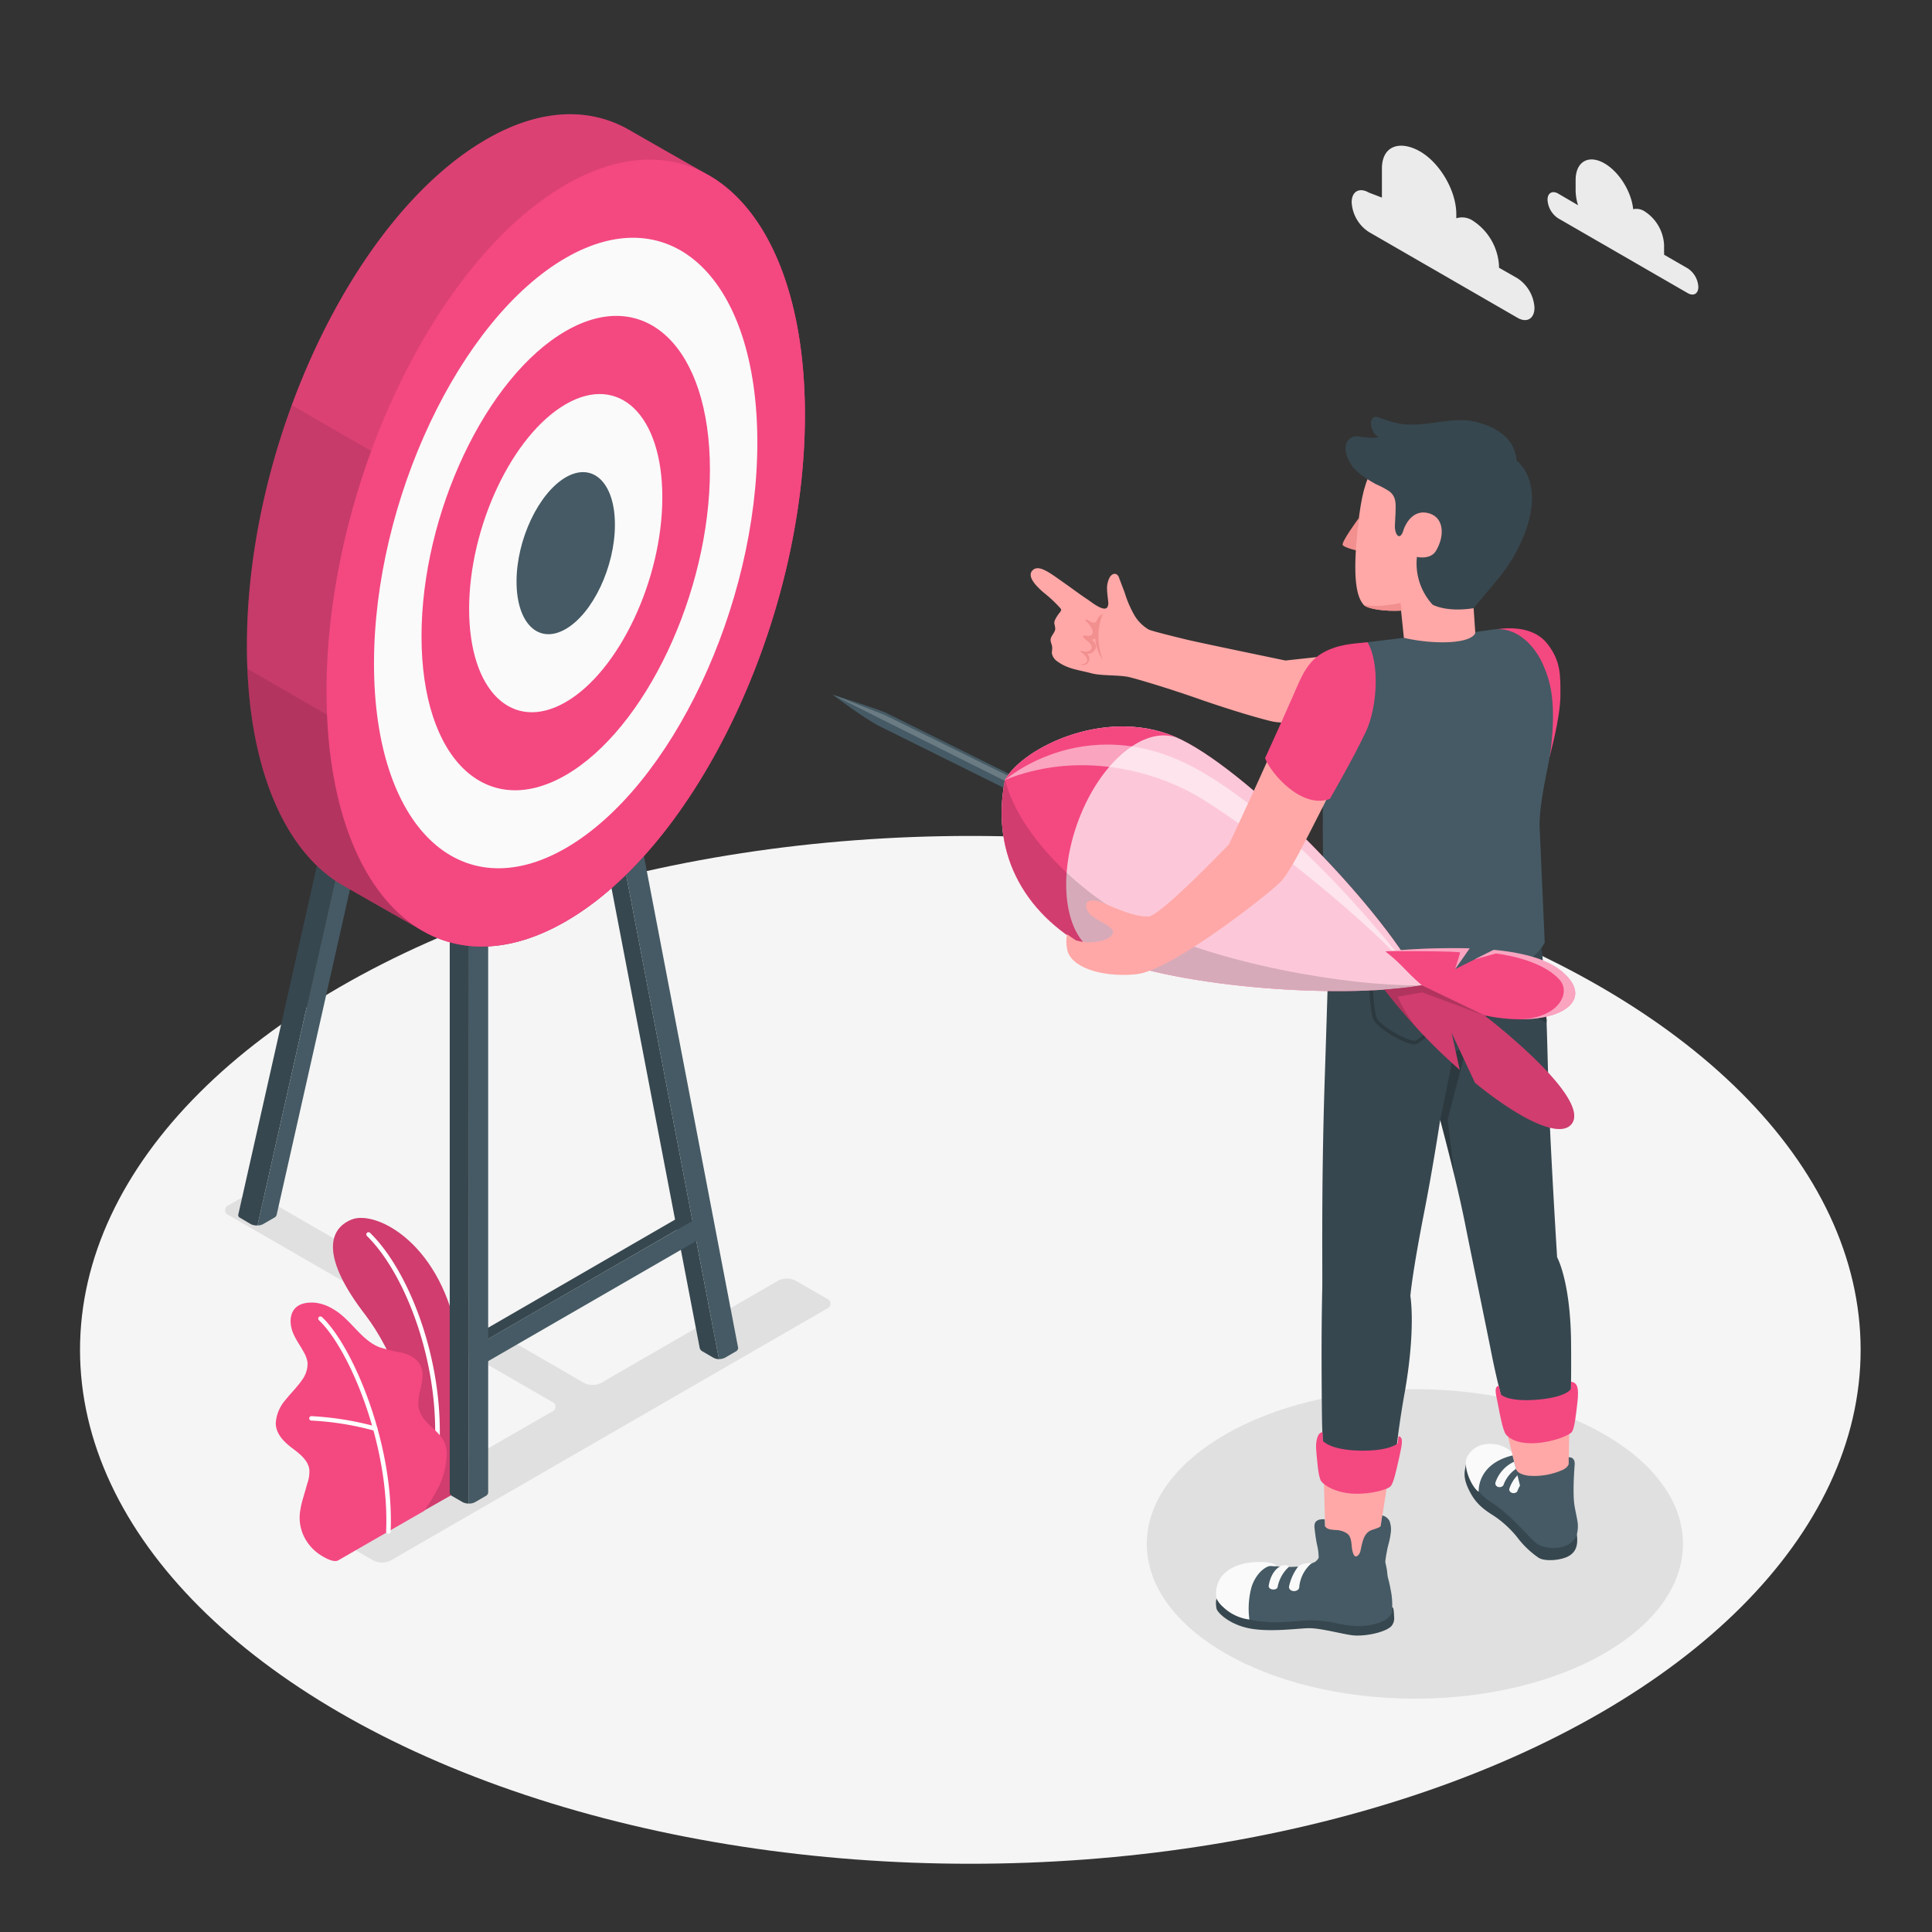 <svg xmlns="http://www.w3.org/2000/svg" viewBox="0 0 500 500"><rect x="0" y="0" width="500" height="500" fill="#333333" stroke="none"/><g id="freepik--Floor--inject-579"><ellipse id="freepik--floor--inject-579" cx="251.12" cy="349.34" rx="230.41" ry="133" style="fill:#f5f5f5"></ellipse></g><g id="freepik--Clouds--inject-579"><g id="freepik--clouds--inject-579"><path id="freepik--Cloud--inject-579" d="M436.84,69.49l-6.18-3.57a6.06,6.06,0,0,0,0-.76V63.37a11,11,0,0,0-5-8.65,3.91,3.91,0,0,0-3-.58c-.45-4.53-3.6-9.65-7.42-11.85-4.12-2.39-7.47-.46-7.47,4.31v2.68a13.06,13.06,0,0,0,.63,3.83l-5.13-3c-1.53-.88-2.77-.17-2.77,1.6a6.12,6.12,0,0,0,2.77,4.8l33.49,19.34c1.53.88,2.77.17,2.77-1.6A6.12,6.12,0,0,0,436.84,69.49Z" style="fill:#ebebeb"></path><path id="freepik--cloud--inject-579" d="M354.23,49.83l3.41,1.31V43.63c0-6,4.75-7.38,9.91-4.41h0c5.16,3,9.34,10.22,9.34,16.18v1.09a5,5,0,0,1,4.33.66h0a14.88,14.88,0,0,1,6.72,11.64v.5L392.69,72a9.79,9.79,0,0,1,4.43,7.66c0,2.83-2,4-4.43,2.56l-38.46-22.2a9.8,9.8,0,0,1-4.42-7.67C349.81,49.56,351.79,48.42,354.23,49.83Z" style="fill:#ebebeb"></path></g></g><g id="freepik--Shadows--inject-579"><ellipse id="freepik--Shadow--inject-579" cx="366.17" cy="399.56" rx="69.38" ry="40.05" style="fill:#e0e0e0"></ellipse><path id="freepik--shadow--inject-579" d="M101.1,403.86,214,338.68a1.36,1.36,0,0,0,0-2.58l-8.11-4.68a5,5,0,0,0-4.47,0l-45.83,26.46a4.87,4.87,0,0,1-4.46,0L67.57,309.64a5,5,0,0,0-4.47,0l-3.92,2.26a1.36,1.36,0,0,0,0,2.58l83.64,48.29a1.36,1.36,0,0,1,0,2.58l-54.3,31.26a1.36,1.36,0,0,0,0,2.57l8.11,4.68A4.9,4.9,0,0,0,101.1,403.86Z" style="fill:#e0e0e0"></path></g><g id="freepik--Plants--inject-579"><g id="freepik--plants--inject-579"><path d="M109.65,391l8-4.55s3.82-21.05,1-39.15c-4-25.44-21.34-34.22-27.63-31.69s-7.77,10.07,3.6,24.77C101.24,349.09,109.86,367.43,109.65,391Z" style="fill:#F44881"></path><g style="opacity:0.15"><path d="M109.65,391l8-4.55s3.82-21.05,1-39.15c-4-25.44-21.34-34.22-27.63-31.69s-7.77,10.07,3.6,24.77C101.24,349.09,109.86,367.43,109.65,391Z"></path></g><path d="M112.53,380.94h-.07a.57.57,0,0,1-.49-.64c3.29-23.82-6.29-49.92-17-60.43a.58.58,0,0,1,0-.81.57.57,0,0,1,.8,0c11,10.7,20.73,37.23,17.39,61.4A.58.58,0,0,1,112.53,380.94Z" style="fill:#fff"></path><path d="M87.55,403.81c-1.26.72-3.85-.86-4.85-1.53a11.92,11.92,0,0,1-4-4.58,11.18,11.18,0,0,1-1-6.76,26,26,0,0,1,.85-3.59c.34-1.17.67-2.33,1-3.49a8.89,8.89,0,0,0,.51-3.52c-.31-2.39-2.43-4.06-4.35-5.5-2.13-1.6-4.35-3.7-4.34-6.57a10.09,10.09,0,0,1,2.54-6c1.37-1.74,3-3.28,4.24-5.11a7.12,7.12,0,0,0,1.45-4.47,7.24,7.24,0,0,0-1-2.78c-1-1.87-2.35-3.59-3-5.6s-.6-4.51,1-5.94c1.29-1.18,3.2-1.35,4.94-1.23a11.27,11.27,0,0,1,4.6,1.61c4.56,2.54,7.16,7.94,12,9.89a46.79,46.79,0,0,0,5.86,1.43c2,.52,3.93,1.51,4.83,3.31,1.78,3.55-1.52,7.92-.27,11.69,1.11,3.33,4.34,4.61,6.16,7.61a7.11,7.11,0,0,1,.85,4.37,20.61,20.61,0,0,1-1.84,7.37,51.77,51.77,0,0,1-4,6.64C109.57,391.12,87.74,403.7,87.55,403.81Z" style="fill:#F44881"></path><path d="M100.48,396.92h0a.57.57,0,0,1-.55-.59c.94-22.55-9.68-47.44-17.41-54.67a.57.57,0,0,1,0-.8.58.58,0,0,1,.81,0c7.88,7.38,18.72,32.68,17.77,55.55A.58.58,0,0,1,100.48,396.92Z" style="fill:#fff"></path><path d="M97.1,370.28a.5.5,0,0,1-.17,0,76,76,0,0,0-16.36-2.64.57.57,0,0,1,.05-1.14,78.35,78.35,0,0,1,16.65,2.69.56.56,0,0,1,.37.71A.55.55,0,0,1,97.1,370.28Z" style="fill:#fff"></path></g></g><g id="freepik--Target--inject-579"><g id="freepik--target--inject-579"><g id="freepik--Canvas--inject-579"><polygon points="176.19 317.71 176.19 314.77 123.84 345.05 126.33 346.52 176.19 317.71" style="fill:#37474f"></polygon><path d="M110.91,118.38a.7.7,0,0,1,.34.75L67.87,311.68l-1.23,5.46a3.4,3.4,0,0,1-1.74-.34s0,0,0,0L62,315.09a.7.7,0,0,1-.33-.76l44.53-197.65a.7.7,0,0,1,1-.46Z" style="fill:#37474f"></path><path d="M116.35,115.75,71.61,314.34a1.15,1.15,0,0,1-.56.75l-2.91,1.68a2.93,2.93,0,0,1-1.5.37l1.23-5.46,43.49-193Z" style="fill:#455a64"></path><path d="M121.35,383.38v5.74a3.44,3.44,0,0,1-1.61-.36s0,0,0,0l-2.7-1.56a1.13,1.13,0,0,1-.65-.93V213.8l5,2.88Z" style="fill:#37474f"></path><path d="M126.34,213.81V386.3a1.12,1.12,0,0,1-.66.87L123,388.73a3.2,3.2,0,0,1-1.63.39V216.68Z" style="fill:#455a64"></path><path d="M186.07,351.76a3.38,3.38,0,0,1-1.56-.45l-2.78-1.61a1.41,1.41,0,0,1-.68-1L151.31,193.61l5,2.88L185,346.18Z" style="fill:#37474f"></path><path d="M191.05,348.85v0a1.16,1.16,0,0,1-.69.94l-2.54,1.48-.12.07a3.36,3.36,0,0,1-1.63.39L185,346.18,156.3,196.49l5-2.87,29.69,155s0,0,0,0Z" style="fill:#455a64"></path><polygon points="124.62 353.25 181.17 320.6 181.17 314.84 124.62 347.49 124.62 353.25" style="fill:#455a64"></polygon></g><path d="M183.62,45.47h0l-.1-.06-.27-.15c-1.45-.82-7.45-4.2-20.4-11.63-10.33-5.94-23.15-5.58-37,2.44C91.61,55.82,63.89,114.5,63.9,167.15c0,31.25,9.78,53.36,24.87,62,9.08,5.21,18.4,10.49,20.52,11.7a1.71,1.71,0,0,1,.23.13l.22.12h0c10.26,5.71,22.94,5.27,36.66-2.65,34.19-19.75,61.91-78.43,61.91-131.08C208.32,76.25,198.62,54.2,183.62,45.47Z" style="fill:#F44881"></path><path d="M183.62,45.47h0l-.1-.06-.27-.15c-1.45-.82-7.45-4.2-20.4-11.63-10.33-5.94-23.15-5.58-37,2.44C91.61,55.82,63.89,114.5,63.9,167.15c0,31.25,9.78,53.36,24.87,62,9.08,5.21,18.4,10.49,20.52,11.7a1.71,1.71,0,0,1,.23.13l.22.12h0c10.26,5.71,22.94,5.27,36.66-2.65,34.19-19.75,61.91-78.43,61.91-131.08C208.32,76.25,198.62,54.2,183.62,45.47Z" style="opacity:0.1"></path><path d="M195.1,173.9,75.51,104.85C68.2,124.72,63.9,146.4,63.9,167.15c0,31.25,9.78,53.36,24.87,62,9.08,5.21,18.4,10.49,20.52,11.7a1.71,1.71,0,0,1,.23.13l.22.12h0c10.26,5.71,22.94,5.27,36.66-2.65C166.17,227.06,183.77,202.64,195.1,173.9Z" style="opacity:0.1"></path><path d="M64,173.07c1.17,28.13,10.63,48,24.75,56.1,9.08,5.21,18.4,10.49,20.52,11.7a1.71,1.71,0,0,1,.23.13l.22.12h0c10.26,5.71,22.94,5.27,36.66-2.65a77.65,77.65,0,0,0,13.47-10.05Z" style="opacity:0.1"></path><path d="M146.4,47.82c-34.19,19.74-61.9,78.42-61.9,131.07s27.72,79.32,61.91,59.58S208.32,160,208.32,107.39,180.6,28.07,146.4,47.82Z" style="fill:#F44881"></path><path d="M146.4,66.75c-27.4,15.82-49.61,62.85-49.61,105s22.22,63.57,49.62,47.75S196,156.68,196,114.49,173.81,50.92,146.4,66.75Z" style="fill:#fafafa"></path><path d="M146.41,85.68c-20.62,11.9-37.32,47.28-37.32,79s16.71,47.82,37.32,35.92,37.32-47.28,37.32-79S167,73.77,146.41,85.68Z" style="fill:#F44881"></path><path d="M146.41,104.61c-13.83,8-25,31.7-25,53s11.21,32.07,25,24.09,25-31.71,25-53S160.23,96.62,146.41,104.61Z" style="fill:#fafafa"></path><path d="M146.41,123.53c-7,4.07-12.74,16.14-12.73,27s5.7,16.32,12.73,12.26,12.73-16.13,12.73-27S153.44,119.47,146.41,123.53Z" style="fill:#455a64"></path></g></g><g id="freepik--Character--inject-579"><g id="freepik--character--inject-579"><g id="freepik--character--inject-579"><g id="freepik--character--inject-579"><path d="M379.39,378.89c-.26,1.88-1.12,3.42,1.34,7.79,1.91,3.38,4.67,4.79,6.45,6a27.87,27.87,0,0,1,5.35,5,23.83,23.83,0,0,0,5.62,5.44c1.68,1.11,6,.68,7.89-.44s2.5-2.93,1.95-6.19-10.63-3.11-10.63-3.11Z" style="fill:#37474f"></path><path d="M406.31,359l-.5,30.58c0,1.8-9.87,4.05-12-.06a67.52,67.52,0,0,0-1.48-9.38c-.77-3.07-2.08-8.41-2.08-8.41-1.12-6.37-1.62-11.07-1.62-11.07Z" style="fill:#ffa8a7"></path><path d="M360.86,373.08s-4.65,28.3-4.79,29.86-4.53,2.57-7.78,2.47-5.17-1.61-5.14-2.31l-.8-30.2Z" style="fill:#ffa8a7"></path><path d="M365,335.39s.4-5.45,3.62-21.9c2.24-11.4,4.1-23.64,4.1-23.64s4,14.76,6.35,26.39c1.68,8.46,3.37,16.43,6.63,32.55a200.64,200.64,0,0,0,5.2,21c6.27,3.33,15.44-.49,15.44-.49s.38-9.83.25-22c-.16-15.76-3.61-21.93-3.61-21.93s-1.33-21.25-2-36.94c-.9-22.25-.21-43-5.45-60.32-.81-.22-50-21.71-51.28,7.72-.31,7.27-.85,26.62-1.37,42.15-.89,26.32-.64,45.9-.67,54.86-.18,8.63-.26,16.72-.1,32.82.08,7,.49,13,.49,13,5.9,4,18.51-.88,18.51-.88s.56-6.92,2.3-16.7C366.51,344,365,335.39,365,335.39Z" style="fill:#37474f"></path><g style="opacity:0.2"><path d="M364.87,270.11c-2.77-.8-8.34-4.07-9.37-6.15-1.19-2.39-1.45-14.94-1.46-15.47V248l20.25-1.44.06.44a127,127,0,0,1,1.19,13.82l0,.65c.08,2-7.89,8.14-8.7,8.63a1.29,1.29,0,0,1-.66.18A4.6,4.6,0,0,1,364.87,270.11ZM355,248.92c.09,3.87.48,12.86,1.36,14.62s6,4.87,8.78,5.66c1,.28,1.22.14,1.23.14,1.74-1.07,8.29-6.66,8.25-7.8l0-.66a121.9,121.9,0,0,0-1.12-13.28Z"></path></g><g style="opacity:0.2"><path d="M400.3,264.69l.19-1c-3.43-1.65-8.42-4.4-8.8-5.33-.47-1.14-1.35-9.15-1.7-12.64,1-.26,4.13-1,8.82-2l-.19-.93c-5.86,1.24-9.23,2.13-9.26,2.14l-.39.1,0,.4c.12,1.2,1.18,11.77,1.8,13.31S398.87,264,400.3,264.69Z"></path></g><path d="M342.26,370.65l.09,2.25s1.81,2.36,9.57,2.52,9.78-1.86,9.78-1.86l.25-1.88c1.24.29,1,1.76.18,5.43s-1.5,6.84-2.3,7.6-5,2.06-9.55,1.85-7.54-2.1-8.34-3.2-1.07-5.5-1.29-7.87S340.91,370.74,342.26,370.65Z" style="fill:#F44881"></path><path d="M387.88,358.64l.55,2.25s1.77,2,9.51,1.34,8.64-2.83,8.64-2.83l0-1.82c1.65.25,2.08,1.55,1.66,5.28s-.79,7-1.5,7.8-4.73,2.55-9.31,2.82-6.74-1.15-7.64-2.16-1.72-5.82-2.18-8.16S386.56,358.88,387.88,358.64Z" style="fill:#F44881"></path><path d="M372.73,289.85l3.53-17.46a16.87,16.87,0,0,0,9.11-11.27s.59,8-6.38,12l-4.34,16.64,1.73,14.34Z" style="opacity:0.2"></path><path d="M315.24,413.44c-.7-.07-.62,2-.38,2.94s3.13,3.93,8.27,5,12.23.11,15.28,0,8.3,1.36,11.33,1.8,8.5-.58,10.31-2.29a3.18,3.18,0,0,0,.74-2.51c-.06-2-.24-2.43-.48-2.41Z" style="fill:#37474f"></path><path d="M359.33,399.66a19,19,0,0,0,.64-3.33,6.16,6.16,0,0,0-.39-2.76,2.92,2.92,0,0,0-1.84-1.38L357.3,395c-.59.57-2.25.83-2.93,1.27-1.53,1-1.83,3.07-2.23,4.85a2.79,2.79,0,0,1-.46,1.17c-1.38,1.71-1.78-1.28-1.85-2.08-.1-1.16-.2-2.45-1.06-3.24a5.47,5.47,0,0,0-3-1c-1.05-.09-2.3-.05-2.87-1l-.07-1.77c-.89-.1-2.16.07-2.53,1a3.13,3.13,0,0,0-.08,1.43c.14,1.33.33,2.66.59,4a14.91,14.91,0,0,1,.45,3,5.09,5.09,0,0,1,0,.56,3,3,0,0,1-1,1.07,12.81,12.81,0,0,1-5.24,1.22c-2.64.17-4.88-.23-7.85-.27a15.82,15.82,0,0,0-7.9,1.61,7.1,7.1,0,0,0-4,7,9.81,9.81,0,0,0,4.7,4.26,25.41,25.41,0,0,0,7.78,1.68c3.13.32,7.46-.23,10.6-.41a30.24,30.24,0,0,1,7.84.83c4,.8,6.72,1,10.33-.08,1.37-.42,3.07-1.23,3.7-2.74a19.9,19.9,0,0,0-.37-6.2c-.07-.41-.15-.81-.24-1.21s-.24-1-.37-1.48c-.2-.75-.21-1.57-.34-2.34-.05-.28-.2-1-.39-1.91a23.18,23.18,0,0,1,.4-2.61C359,401,359.17,400.3,359.33,399.66Z" style="fill:#455a64"></path><path d="M339.43,404.58a9.12,9.12,0,0,0-3.17,6c.06,1.52-2.62,1.62-2.68.11a13,13,0,0,1,2.42-5.32A4.84,4.84,0,0,1,339.43,404.58Z" style="fill:#fafafa"></path><path d="M333.6,405.47a9.49,9.49,0,0,0-2.93,5.11c-.05,1.12-2.38,1-2.33-.12,0,0,.36-3.59,2.94-5.08C332,404.87,333.36,405,333.6,405.47Z" style="fill:#fafafa"></path><path d="M329,405.23c-1.23,0-3.81,1.64-5.08,5.4a21.44,21.44,0,0,0-.58,8.5,12,12,0,0,1-6.8-3.24,7,7,0,0,1-1.7-2.16,7.51,7.51,0,0,1,1.29-5.74c1.79-2.12,4.55-3.51,8.89-3.73,4.87-.25,5.29,1.05,5.29,1.05Z" style="fill:#fafafa"></path><path d="M382.06,374.89c2.41-1.41,9.37,1.77,9.37,1.77l.41,1.63s.29,1.16.44,1.73c.36,1.29,2,1.71,3.2,1.88a18,18,0,0,0,9.15-1.59c1.27-.7,1.35-1.47,1.35-1.47,0-.46,0-1.71,0-1.71.78,0,1.67.36,1.54,2-.23,2.94-.49,8.07,0,10.74.22,1.32.59,2.87.78,4.18.14.89.1,3.51-1.07,4.56h0a4.31,4.31,0,0,1-1.17,1c-2.54,1.58-7,1.32-9.08-.74-2.64-2.56-4.5-4.89-8.2-8-2.19-1.82-4.3-2.69-6.08-4.93h0a14.12,14.12,0,0,1-2.21-4.26C379.16,378,379.58,376.34,382.06,374.89Z" style="fill:#455a64"></path><path d="M389.06,384.42a8.75,8.75,0,0,1,3.25-4.27c-.15-.61-.32-1.23-.47-1.86a9.17,9.17,0,0,0-4.8,5.32C386.69,384.73,388.28,385.36,389.06,384.42Z" style="fill:#fafafa"></path><path d="M392.66,386a8.31,8.31,0,0,1,.72-1.53c-.21-.83-.43-1.72-.67-2.66a9.1,9.1,0,0,0-2.06,3.38C390.3,386.26,391.89,386.89,392.66,386Z" style="fill:#fafafa"></path><path d="M382.68,386.08h0c0-.29-.42-7.16,8.75-9.41,0-.05-.16-.65-.23-.9h0a8.05,8.05,0,0,0-4.21-2c-3.35-.46-5.79.7-7.21,3.11S380.82,384.89,382.68,386.08Z" style="fill:#fafafa"></path></g><path d="M329.21,186.7c-3.87-.91-10.81-3-18.53-5.66-8.49-3-17.33-5.61-18.82-5.88-2.84-.51-6.91-.24-9.43-.92-3-.82-6.05-1.06-8.68-3a3.24,3.24,0,0,1-1.53-2.21c0-.47.11-.94.09-1.41,0-.74-.49-1.42-.41-2.15.1-1,1.16-1.74,1.2-2.75a6.56,6.56,0,0,0-.24-1.31c-.12-.8.67-1.87,1.11-2.52.24-.34.91-.94.53-1.39a34,34,0,0,0-4.23-4c-2.78-2.33-4.3-4.46-3.14-5.79,1.6-1.85,4.54.54,8.26,3.14,2.07,1.45,4.1,3,6.2,4.38.82.55,4.14,3.26,5,1.9a2.31,2.31,0,0,0,.21-1.45c-.09-1-.27-2.07-.29-3.11a6,6,0,0,1,.6-3,2.17,2.17,0,0,1,.76-.88,1.12,1.12,0,0,1,1.12-.05,1.74,1.74,0,0,1,.66,1c.48,1.25.95,2.5,1.42,3.75a28.09,28.09,0,0,0,2.64,6.05,10.57,10.57,0,0,0,3.56,3.48c1,.47,7.66,2.08,9.84,2.61,3.76.9,25.13,5.31,25.55,5.41l57.52-6.26-.8,18.74S336.79,188.49,329.21,186.7Z" style="fill:#ffa8a7"></path><path d="M387.4,162.83c3.91-.52,9.81-.48,13.16,3.91s3.31,7.87,3.27,13.47-2.78,15.58-2.78,15.58Z" style="fill:#F44881"></path><path d="M282.77,163.48a1,1,0,0,1-.24.8,1.08,1.08,0,0,1-.79.29,4,4,0,0,1-.85-.11c-.23,0-.54,0-.6.2a.47.47,0,0,0,.14.38,10.89,10.89,0,0,0,1.27,1.07c.55.48,1.21,1.39.6,2a1.6,1.6,0,0,1-1.41.53c-.39,0-.78-.15-1.18-.17-.07,0-.16,0-.15.1a.18.18,0,0,0,.05.07,5.89,5.89,0,0,1,1.46,1.35,1.4,1.4,0,0,1,.25,1.21c-.2.48-1,.72-1.44.75h-.23s0,0,0,.05l.07,0a3.17,3.17,0,0,0,.44.12,1.54,1.54,0,0,0,1.68-1.15,1.69,1.69,0,0,0-.53-1.79,2,2,0,0,0,1.82-.72c1-1.11.35-2.05-.53-2.89a1.78,1.78,0,0,0,.83-.39,11.56,11.56,0,0,0,1.95,5.63,18.6,18.6,0,0,1-1.11-6.65,8.21,8.21,0,0,1,.16-1.64,14.46,14.46,0,0,1,.28-1.46,10.72,10.72,0,0,1,.73-2.29,4.33,4.33,0,0,0-1.3,1.22c-.3.43-.28,1.08-.94,1.15a1.81,1.81,0,0,1-1.06-.32,3.21,3.21,0,0,0-1-.47.26.26,0,0,0-.23.05c-.07.09,0,.22.08.31a6.64,6.64,0,0,1,1.75,2.36A1.06,1.06,0,0,1,282.77,163.48Z" style="fill:#f28f8f"></path><polygon points="362.38 156 364.29 174.34 382.6 175.34 381.14 154.07 362.38 156" style="fill:#ffa8a7"></polygon><path d="M351.68,134.05s-4.64,6.29-4.19,7,3.59,1.41,3.59,1.41Z" style="fill:#f28f8f"></path><path d="M364.57,116.66c-8.79,1.37-11.51,5-13.06,18.82-1.63,14.39-.39,19,1.4,21.05,1.21,1.38,8.31,2,11.95,1.19,4.56-1,14.89-4.05,20-11.06,6.05-8.24,8.14-19.74,2.4-24.8C379.23,114.73,368.15,116.1,364.57,116.66Z" style="fill:#ffa8a7"></path><path d="M350.51,121.26a11.79,11.79,0,0,0,2.12,1.87,30.68,30.68,0,0,0,3.53,2.21,22.68,22.68,0,0,1,3.44,1.84c1.52,1.21,1.64,2.71,1.58,4.53,0,1.19-.11,2.66-.18,4.25-.1,2.4,1.33,4.3,2.25,1.13,0,0,1.66-5.26,6.12-4.35s4.58,6,2.23,9.86c-1.44,2.35-4.9,1.53-4.9,1.53a15.75,15.75,0,0,0,4.05,12.35s3.47,2.05,10.62.92c5.2-6.41,8.42-9.48,11.31-15.1,6.12-11.87,3.89-19.65-.17-23.09-.54-5.65-4.82-8.4-9.79-9.83-7.44-2.13-14.71,2-22.07-.1a36.35,36.35,0,0,1-3.58-1.14,2,2,0,0,0-1.46-.18,1.65,1.65,0,0,0-.8,1.62,4.51,4.51,0,0,0,2,3.65c-.15-.1-.89.06-1.09.06-.42,0-.83,0-1.25,0A22.6,22.6,0,0,1,352,113a4.58,4.58,0,0,0-1.69,0,3.05,3.05,0,0,0-2.09,3,7.58,7.58,0,0,0,1.15,3.69,10.29,10.29,0,0,0,.83,1.34A4,4,0,0,0,350.51,121.26Z" style="fill:#37474f"></path><path d="M352.91,156.53c1,1.11,5.81,1.73,9.55,1.5l.26,0-.26-2S356.48,157.41,352.91,156.53Z" style="fill:#f28f8f"></path><path d="M399.54,172.47c-2.25-5.42-7.13-10.55-13.41-9.51-1.46.24-2.85.36-4.23.61-.74,3.07-10.53,3.36-18.57,1.5l-9.43,1.13c-5.77,1.94-10.41,13.07-11.23,30s.09,43,.42,54.79a64.86,64.86,0,0,0,36.57,3.75c17.29-3.44,20.11-10.86,20.11-10.86l-1.33-30.26c0-6.58,2.4-15.5,2.91-19.73C402.89,180.88,400.9,175.76,399.54,172.47Z" style="fill:#455a64"></path></g><g id="freepik--Dart--inject-579"><path d="M228.47,184.69a3.06,3.06,0,0,0-1.21,2.45.94.94,0,0,0,.46.85l32.79,16.27,1.71-3.45-32.79-16.27A1,1,0,0,0,228.47,184.69Z" style="fill:#455a64"></path><path d="M227.72,188c-4-2-12.21-8.2-12.21-8.2s11.92,3.73,13.92,4.75Z" style="fill:#455a64"></path><polygon points="261.26 200.97 229 185.06 215.51 179.79 228.53 186.35 261.14 202.63 261.26 200.97" style="fill:#fff;opacity:0.2"></polygon><path d="M261.26,201a3,3,0,0,0-1.21,2.44c.06.87.69,1.18,1.41.7a3,3,0,0,0,1.21-2.45C262.61,200.8,262,200.48,261.26,201Z" style="fill:#37474f"></path><path d="M260.1,201.84c4.57-8.41,27.07-19.59,45.69-10.38S358.91,236.35,368,255c-21.84,3.75-66.48.32-84.45-8.56S256.22,221.42,260.1,201.84Z" style="fill:#F44881"></path><path d="M260.1,201.84c4.57-8.41,27.07-19.59,45.69-10.38S358.91,236.35,368,255c-21.84,3.75-66.48.32-84.45-8.56S256.22,221.42,260.1,201.84Z" style="fill:#fff;opacity:0.7"></path><path d="M276,231.29c-.92-14.21,6.66-31.29,16.93-38.13,4.34-2.9,8.46-3.5,11.85-2.15-18.42-8.35-40.21,2.57-44.7,10.83-3.88,19.58,5.52,35.7,23.48,44.58l0,0C279.42,244.31,276.52,239,276,231.29Z" style="fill:#F44881"></path><path d="M283.58,246.42c18,8.88,62.6,12.31,84.45,8.56-19.1.38-54.07-5.76-73.9-16.22-16.38-8.64-30.78-23.76-34-36.92C256.22,221.42,265.62,237.54,283.58,246.42Z" style="opacity:0.15"></path><path d="M260.1,201.84c17.57-7.08,35.87-3.29,48.26,3.35S358.51,241.11,368,255c0,0-27.11-37.55-56.55-55S260.1,201.84,260.1,201.84Z" style="fill:#fff;opacity:0.5"></path><path d="M406.82,290.77c-2.94,4.14-13.56-1.15-25.09-10.54h0l-6.08-13,2.13,9.65a145.64,145.64,0,0,1-19.51-20.79c3.35-.23,6.62-.59,9.76-1.12l16.12,7.79S411.75,283.84,406.82,290.77Z" style="fill:#F44881"></path><path d="M406.82,290.77c-2.94,4.14-13.56-1.15-25.09-10.54h0l-6.08-13,2.13,9.65a145.64,145.64,0,0,1-19.51-20.79c3.35-.23,6.62-.59,9.76-1.12l16.12,7.79S411.75,283.84,406.82,290.77Z" style="opacity:0.15"></path><g style="opacity:0.15"><path d="M358.27,256.1a133.13,133.13,0,0,0,9,10.65,35.55,35.55,0,0,1-5.56-8.81l6.4-1.11,16,5.94L368,255C364.89,255.51,361.62,255.87,358.27,256.1Z"></path></g><path d="M384.15,262.77,368,255c-4.29-3.68-5.21-5.48-9.48-8.77a183.35,183.35,0,0,1,21.81-.79l-3.78,5.4,10-5c8.84.85,14.51,2.85,17.72,5.59C413.91,259.63,401.77,266.46,384.15,262.77Z" style="fill:#F44881"></path><path d="M376.58,250.82l3.78-5.4a183.35,183.35,0,0,0-21.81.79s16.71-.17,19.35.28Z" style="fill:#fff;opacity:0.5"></path><path d="M393,263.79c12.42.17,19.18-5.63,11.28-12.4-3.21-2.74-8.88-4.74-17.72-5.59l-5,2.51,5.57-1.54s11.38,1.15,16.47,6.77C406.73,257,403.19,263.7,393,263.79Z" style="fill:#fff;opacity:0.5"></path></g><path d="M351.28,191.51c-10.54,19.93-16.56,33.36-19.87,36.72s-28.3,23-37.33,23.9-17.11-1.86-17.9-6.46a10.56,10.56,0,0,1-.05-3.9s2.17,1.52,2.28,1.56c2.75.94,6.92.63,8.91-.89,2.94-2.25-3.7-4-5.25-5.88-2-2.35-1.13-4.89,3.86-2.71,4.34,1.91,8.2,3.42,11.29,3.33s20.84-18.69,20.84-18.69,9.52-20.11,13.95-30.85c8.33-20.17,16.48-20.07,20.9-20.17Z" style="fill:#ffa8a7"></path><path d="M353.9,166.2c-4.33.43-7.56.62-11.18,2.53-4.39,2.31-5.94,6.44-7.93,11-3.79,8.64-7.39,16.48-7.39,16.48,1.43,3.9,9.48,13.26,16.77,10.54,0,0,6.14-10.6,9.34-17.44C356.5,182.9,357.09,171.46,353.9,166.2Z" style="fill:#F44881"></path></g></g></svg>
